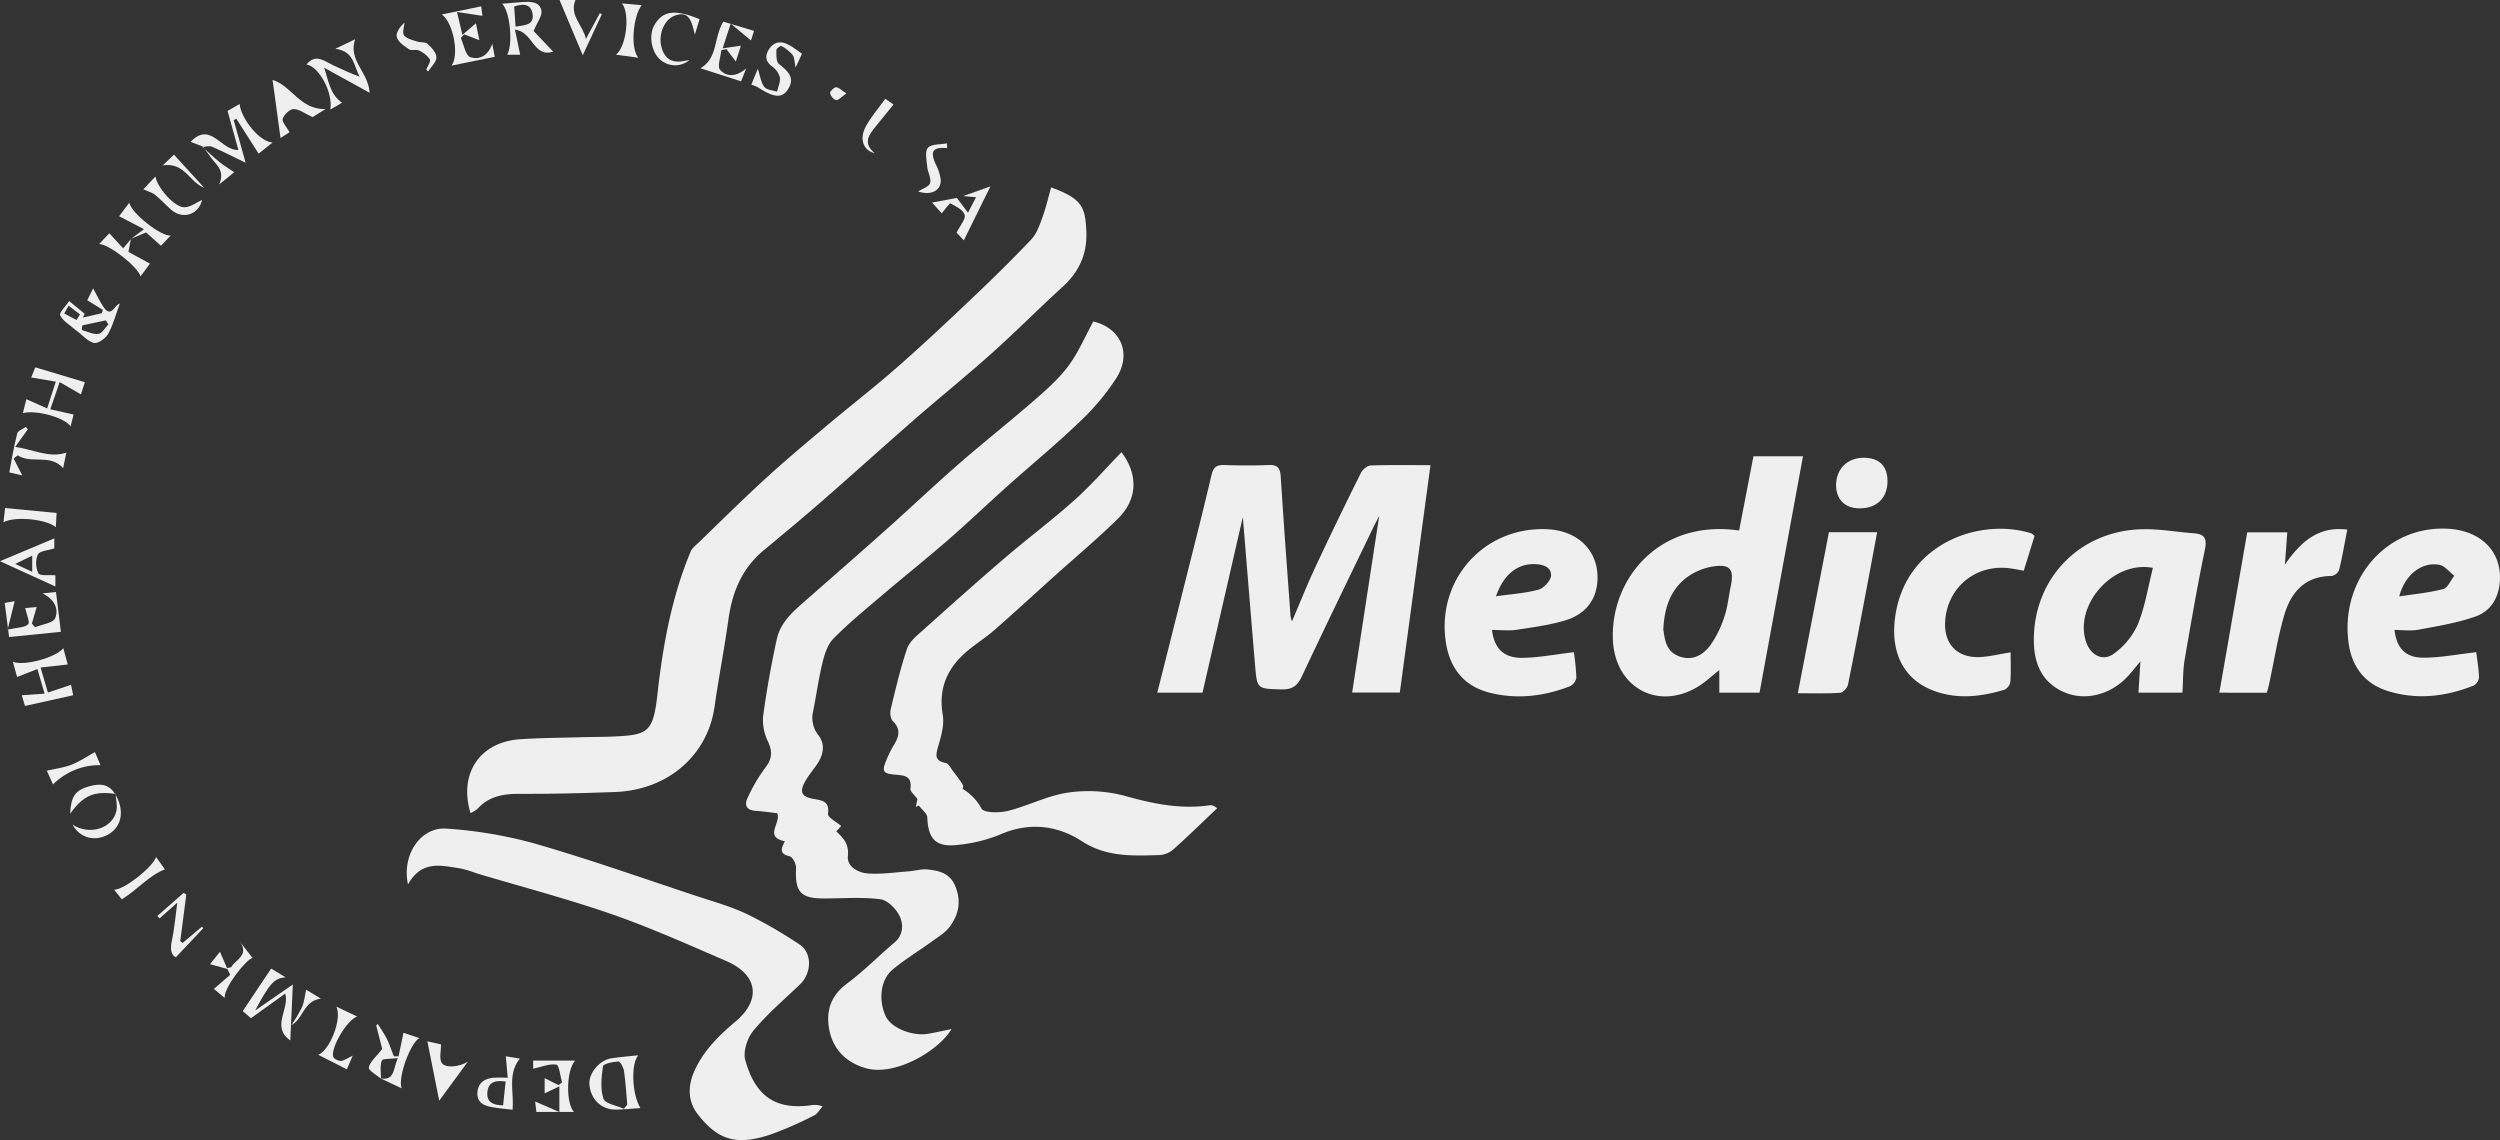 <svg xmlns="http://www.w3.org/2000/svg" viewBox="0 0 985.28 449.28"><rect x="0" y="0" width="985.28" height="449.28" fill="#333333" stroke="none"/><defs><style>.cls-1{fill:#efefef;}</style></defs><g id="Layer_3" data-name="Layer 3"><path class="cls-1" d="M185.45,320.48c-4.69-15.29,3.37-28.07,19.59-29.14,8.13-.54,16.3-.57,24.45-.81,4.16-.11,8.33-.07,12.49-.27,13.28-.62,15.43-1.59,17.09-16.37,2.16-19.34,5.57-38.4,13.11-56.48.59-1.42,2.05-2.52,3.22-3.65,8.72-8.41,17.32-16.95,26.26-25.12,8-7.33,16.36-14.31,24.68-21.3,9.1-7.65,18.51-14.92,27.43-22.76,10.06-8.83,19.82-18,29.53-27.22,7.89-7.49,15.67-15.12,23.14-23,2.14-2.26,3.27-5.63,4.38-8.67,1.41-3.84,2.32-7.86,3.44-11.82,12.43,4.48,13.36,7.92,13.86,16.83.52,9.14-2.69,16.33-9.42,22.43-9.41,8.55-18.35,17.61-27.82,26.08-9.83,8.81-20.13,17.09-30.09,25.77-12.09,10.53-24,21.3-36.05,31.84-7.83,6.83-15.81,13.48-23.81,20.11-8.56,7.11-12.36,16.47-13.85,27.22-1.6,11.51-3.83,22.93-5.48,34.44-2.77,19.3-18.58,32.78-39.12,33.54-12.64.47-25.3.79-37.95.73-6.32,0-11.86,1-16.28,5.85A14.79,14.79,0,0,1,185.45,320.48Z"/><path class="cls-1" d="M331.52,325.54l-1.94,2.13c3,2.7,5.05,5.13,4.58,9.73-.43,4.2,4.1,6.58,7.95,6.85,5.22.36,10.53-.44,15.8-.82,2.63-.19,5.3-1.05,7.85-.75,4.41.54,8.59,1.37,10.72,6.55,2.47,6,1.37,11.12-2.09,15.88-1.7,2.34-4.42,4-6.82,5.73-5.21,3.79-10.77,7.13-15.71,11.22s-5.58,11.91-3,18c2.27,5.46,11.11,8.16,16.14,7.46,3.18-.45,6.32-1.22,10-1.95-5.06,8.58-22.14,18.63-33.61,15.46-7.88-2.18-13.15-7.45-14.61-15.45-1.27-7,.56-13.13,6.92-17.85,6.62-4.91,12.45-10.89,18.78-16.23,3.58-3,3.6-7.18,2.09-10.41-1.35-2.87-4.73-6.3-7.57-6.67-7.32-.94-14.83-.33-22.26-.32-9.25,0-11.48-2.6-11-12,.07-1.57-1.36-4.37-2.54-4.63-4.4-1-3.19-3.26-1.89-5.91-8.41-1.74-1.3-7.28-3-11.06-2.67-.3-5.58-.75-8.5-.94-3.87-.26-4.52-2.47-3.05-5.39a66.39,66.39,0,0,1,6.77-11.5c2.79-3.52,3-6.45,1.13-10.45a18.94,18.94,0,0,1-1.91-9.91c1.37-10.19,3.2-20.34,5.39-30.39,1.57-7.2,7.3-11.67,12.55-16.29,10.44-9.18,20.92-18.31,31.28-27.57,9.36-8.35,18.46-17,27.92-25.25,9.71-8.46,19.83-16.44,29.55-24.89,4.84-4.21,9.77-8.55,13.57-13.64,3.93-5.25,6.54-11.48,9.88-17.58,10.51,2.48,15.35,12.23,9.13,22.22a92.48,92.48,0,0,1-14.6,17.4c-9.06,8.71-18.8,16.71-28.17,25.09-7.86,7-15.49,14.33-23.44,21.25-8.58,7.46-17.48,14.55-26.13,21.92-6.54,5.57-13.2,11-19.24,17.13-2.28,2.31-3.45,6.09-4.27,9.4-1.54,6.26-2.39,12.68-3.66,19a11.07,11.07,0,0,0,2.1,9.73c2.75,3.6,1.88,7.79-.68,11.49-1.51,2.17-3.24,4.22-4.54,6.51-2.39,4.21-1.56,6.16,3.15,7,3.48.64,6.45.83,5.79,5.93C326.1,322.09,329.67,323.93,331.52,325.54Z"/><path class="cls-1" d="M489.81,203.77c-5.46,23.81-10.68,46.51-15.89,69.23H456.1c3.27-13,6.48-25.69,9.65-38.39,3.94-15.77,8-31.52,11.7-47.34.72-3.05,1.91-4.06,5-4,5.82.21,11.66.23,17.47,0,3.4-.14,4.6,1,4.82,4.43,1.16,18.4,2.55,36.79,3.88,55.19a14,14,0,0,0,.56,2c3.21-7.48,6-14.5,9.19-21.32q8.77-18.72,18-37.22c.66-1.32,2.5-2.85,3.85-2.9,7.62-.27,15.26-.13,23.55-.13-4.06,30.13-8.06,59.79-12.08,89.61H532.9c3.52-23,7-45.74,10.67-69.61-1.2,2.33-1.93,3.69-2.59,5.08-9.37,19.44-18.81,38.85-28,58.37-1.73,3.69-3.87,5-7.94,4.93-9.52-.28-9.59-.07-10.37-9.17C493.05,243.41,491.5,224.2,489.81,203.77Z"/><path class="cls-1" d="M442,178.21c6.56,8.77,6.44,18.44-1.39,26.18-8.12,8-16.93,15.34-25.42,23-7.71,6.92-15.33,13.94-23.12,20.78-3.1,2.71-6.58,5-9.81,7.54-8.35,6.66-12.61,14.79-10.71,26,.68,4-.63,8.47-1.82,12.49-1,3.5-1.41,5.65,3,6.49,1.2.22,2.08,2.26,3.06,3.5.8,1,1.56,2,2.3,3.07a14.75,14.75,0,0,1,1.48,2.33c.17.37-.29,1.24-.11,1.36a20.19,20.19,0,0,1,7.37,7.73c.89,1.71,7.06,1.74,10.43.9,8-2,15.52-6,23.55-7.19a56,56,0,0,1,22.55,1.28c11.05,3.11,21.9,5.36,33.35,3.71.75-.11,1.53,0,3,1.15-5.71,5.41-11.34,10.92-17.2,16.17a9.21,9.21,0,0,1-5.4,2.28c-10.58.32-20.95.89-30.72-5.44s-20.85-7.64-32.29-2.62A59.32,59.32,0,0,1,377.33,333c-8.49,1-11.57-2.42-11.86-10.79-.05-1.62-2.19-3.17-3.36-4.75l-1.17.57c.25-1.23.51-2.46.64-3.1-1.13-1.62-2.93-3-2.77-4.14.67-4.74-2.14-5.19-5.61-5.45-5.33-.42-5.8-1.22-3.76-6a39.25,39.25,0,0,1,2.63-5.37c2.09-3.35,3.25-6.4-.2-9.79-.94-.92-1.17-3.25-.82-4.71,1.94-8,3.81-16.09,6.46-23.89.95-2.78,3.84-5.07,6.2-7.19,10.71-9.6,21.44-19.18,32.36-28.54,9-7.71,18.53-14.83,27.36-22.72C429.94,191.32,435.72,184.66,442,178.21Z"/><path class="cls-1" d="M160.8,348.57c-2.56-11.91,5.2-22.82,15.24-22a173.86,173.86,0,0,1,34.71,5.88c21.45,6.19,42.54,13.66,63.75,20.68,6.73,2.22,13.64,4.15,20,7.17a180,180,0,0,1,20.55,11.9c5.08,3.28,4.94,11.24.24,15.76-6.2,5.95-12.82,11.57-18.29,18.13-2.43,2.9-4.24,8.27-3.29,11.67,3.83,13.67,11.3,19.69,25.5,17.89a9.37,9.37,0,0,1,5,.37c-1.1,1.22-2,2.9-3.33,3.56A145.69,145.69,0,0,1,304.07,447c-13.76,4.66-21.06,2.42-29.06-7.84-3.95-5.07-4-11.12-1.37-17,3.59-8.08,9.66-14,16.33-19.65,10.17-8.56,8.63-18.42-3.74-23.76-14.89-6.43-29.74-13.09-45-18.41-17.5-6.08-35.47-10.79-53.24-16.1a47.45,47.45,0,0,0-6.67-2C173.93,341.13,166.22,338.86,160.8,348.57Z"/><path class="cls-1" d="M693.45,273H677.6v-8.9c-3,2.33-5.46,4.7-8.33,6.46-15.9,9.72-32.74.39-33.6-18.28-1.09-24,18.26-47.78,49.74-43.2l5.64-29.25h19.53C704.89,210.75,699.23,241.51,693.45,273Zm-37.91-25c.57,4.2,1.05,8.72,6.21,10.66s9.37-.46,12.24-4.25a41.32,41.32,0,0,0,5.64-11.48c1.29-3.73,1.61-7.78,2.44-11.67,1.45-6.82-.07-9.08-7-8a23.68,23.68,0,0,0-11.43,5.22C658,233.32,655.89,240.26,655.54,248Z"/><path class="cls-1" d="M860.12,273H842.8c.24-3.91.47-7.63.77-12.35-2.26,2.65-3.8,4.71-5.59,6.52-6.68,6.81-16.59,9.19-24.71,5.53-8.6-3.87-11.66-11.24-11.71-20.24-.13-24.46,18-43.32,42.76-43.89,6.75-.16,13.52,1.1,20.29,1.6,4.37.32,5.25,2.16,4.35,6.51-3,14.44-5.49,29-8,43.51C860.31,264.27,860.41,268.45,860.12,273Zm-11.63-49.2c-15.84-3-31.21,14.81-26.32,29.23,1.76,5.19,6.57,7.78,10.89,4.62a28.78,28.78,0,0,0,9.47-11.55C845.38,239.15,846.54,231.49,848.49,223.83Z"/><path class="cls-1" d="M943.7,248.27c.86,7.3,4.37,11,11.64,10.93,6.7-.05,13.38-1.35,20.58-2.16.35,2.93,1,6.46,1.08,10a4.19,4.19,0,0,1-2.14,3.17c-11,4.33-22.21,5.69-33.64,2.18-9.23-2.84-14.32-9.62-15.6-18.88-3.49-25.37,15.22-46.63,39.44-45.11,12.37.78,20.63,8.58,20.2,20-.26,6.78-3.35,12.34-9.57,14.55-7.25,2.57-15,3.81-22.61,5.24C950.07,248.74,946.87,248.27,943.7,248.27Zm1.88-13.21c6.06-.94,11.82-1.46,17.33-2.92,1.8-.47,2.94-3.42,4.38-5.24-2-1.49-3.76-3.9-5.92-4.3C954.44,221.31,947.75,226.56,945.58,235.06Z"/><path class="cls-1" d="M588,248.27c.92,7.27,4.59,11,11.76,11,6.69-.08,13.38-1.4,20.51-2.23a89.62,89.62,0,0,1,1,10.06,4.66,4.66,0,0,1-2.57,3.37c-10.32,4-21,5.26-31.8,2.48-9.88-2.54-15.39-9.5-17-19.4-4-24.73,14.64-45.89,39.54-45,12.61.44,20.86,8.77,20.12,20.46-.5,7.93-5.17,13.11-12.29,15.36-6.41,2-13.24,2.86-19.94,3.89C594.4,248.64,591.36,248.27,588,248.27ZM589.58,235c6.12-.88,11.63-1.19,16.83-2.64,2.09-.58,4.86-3.66,4.89-5.62,0-3.48-3.47-4.37-6.68-4.42C597.93,222.25,592.57,226.44,589.58,235Z"/><path class="cls-1" d="M792.41,257.11c0,4,.18,7.82-.1,11.6a4.26,4.26,0,0,1-2.27,3.1c-9.73,2.93-19.58,4-29.25-.11-10.44-4.46-15.56-14.31-14-27.58,3.38-29.66,33.18-40.41,53.86-33.89.29.09.5.4,1.2,1-1.35,4.31-2.75,8.83-4.26,13.68-2-.34-3.73-.71-5.48-.93-13.29-1.74-24.47,7.3-25.48,20.55-.69,9.06,4.49,14.76,13.55,14.44C783.9,258.81,787.63,257.85,792.41,257.11Z"/><path class="cls-1" d="M874.67,273l11-63.21h15.78c-.28,3.84-.56,7.56-.94,12.72,6.32-9.14,13.28-15.2,24.58-13.8-1.07,5.49-1.94,10.7-3.19,15.81A4,4,0,0,1,919,227c-10.65,0-16.14,6.49-18.78,15.53-2.54,8.73-3.93,17.78-5.85,26.69-.27,1.27-.63,2.52-1,3.79Z"/><path class="cls-1" d="M708.54,273.21c4.16-21.54,8.19-42.38,12.27-63.47h19c-1.13,6-2.19,11.83-3.29,17.62-2.69,14.19-5.33,28.39-8.22,42.53-.25,1.28-2,3.1-3.22,3.17C719.8,273.41,714.48,273.21,708.54,273.21Z"/><path class="cls-1" d="M734.7,180.4c6,.08,9.17,3.31,9.19,9.24,0,6.58-4.22,10.72-11,10.71-5.78,0-9.31-3.53-9.27-9.26C723.69,184.68,728.19,180.32,734.7,180.4Z"/><path class="cls-1" d="M28.84,274l-19,4.22L8.58,274l9-.62-2.84-9.71-8,3.14c-.42-1.53-1-3.67-1.66-6,4,1.78,16.74-1.48,19.88-5.35.7,2.62,1.31,4.87,1.73,6.42L16,263.07c1,3.6,1.87,6.38,2.89,9.86L28,269.88Z"/><path class="cls-1" d="M80,57.78,75.11,55.9c8-8.3,12,3.62,18.84,3.2L89.68,43.71,94.44,41c.58,5.83,7.92,15,13,15.16l-5.51,4.4L93.16,46.82l-1.06.51c1.49,5.3,3,10.6,4.72,16.83-4.84-2.35-9-4.49-13.28-6.34-1-.45-2.49,0-3.75.11Z"/><path class="cls-1" d="M47.22,119.61c-1.5,4.11-2.56,8.29-4.57,11.94-1,1.81-4.12,4-5.65,3.61-2.57-.66-4.64-3.26-7.07-5-2.18-1.91-5-3.48-6.22-5.87-.52-1,2.28-3.7,3.56-5.63l6.1,5-.71,1.48,7.43-1.68.46-1.33-6.17-3.8,2.33-4.67c1.38,2.51,2.54,5,4.07,7.3C43.88,125.56,45.11,120.16,47.22,119.61Zm-4.5,8.25-1-1.61-9.33,2-.12,1.82c2.18.58,4.44,1.81,6.5,1.53C40.23,131.4,41.41,129.18,42.72,127.86Zm-12.56-1.73,1.37-2.22-4.47-3.44-1.75,3.07Z"/><path class="cls-1" d="M98.91,401.28l-3.25-2.79c3.7-5.53,7.28-10.88,11.2-16.76l5.68,3.43c-4.5.43-6.22,2.31-12,13.11L115.41,388c-.35,7.46-.67,14.48-1,22.05-7.69-5.44-.19-12.24-2-18.47Z"/><path class="cls-1" d="M150.13,425.14c-1.7-1.5-5-3.33-4.78-4.42.47-2.26,2.82-4.14,5.29-7.32l-2.36-9.21.55-.66a65,65,0,0,1,3.58,5.77c1.11,2.25,1.88,4.68,2.8,7l1.87,0c.63-3,1.25-6,1.93-9.29l6.26,2.11c-3.52,2-8.53,15.43-7,19.79L150,425c5.65.94,4.84-3.71,6.81-8-2.88.38-6.06.17-6.33,1C149.68,420.12,150.15,422.71,150.13,425.14Z"/><path class="cls-1" d="M33.45,150.63l-1.56,4.8-8.38-4.85L19.83,161.3,29,163.37c-.24.94-.71,2.81-1.18,4.68-2.11-3.41-13.73-6.7-18.81-5.2l1.37-5.53,8.2,3.65L22,150.41l-9.71-1.64,1.62-4Z"/><path class="cls-1" d="M251.53,415.9c-3,3.56-2.39,15.73.89,20.8-3.47.22-6.7.6-9.94.6-5.63,0-9.83-4.26-10.19-10.05-.26-4.3,3.9-9.38,8.56-10.14C244.11,416.57,247.43,416.35,251.53,415.9ZM245.88,437l1.33-1.63c-.4-4.43-.65-8.88-1.28-13.27-.2-1.4-1.48-3.79-2.17-3.75-2.15.09-5.95.88-6.1,1.86-.65,4.23-1.13,8.92.18,12.84C238.5,435,243.08,435.7,245.88,437Z"/><path class="cls-1" d="M197.91,1.47c3-.25,5.56-.5,8.17-.67,3.09-.2,6.68-.16,7.31,3.43.36,2-1.65,4.49-3.08,8l7.69,8.1c-7.75,2.65-8-8-15.05-8.63.75,3.62,1.4,6.71,2.06,9.87H199.9C202.21,17.49,201.12,4.78,197.91,1.47Zm5.28,9c3.8-.52,7.47-.66,6.68-5.15-.67-3.78-3.67-4-7.22-2.76C202.82,5.13,203,7.54,203.19,10.51Z"/><path class="cls-1" d="M145.66,36.56l-17.93-9.89c1.75,4.87,2.14,10.39,7.08,13.82l-4.63,2.69c1.17-6.67-4.51-17-9.38-17.76,3.62-4.46,7-1.34,10.38.23s6.84,3.25,10.6,4.58c-2.39-4-2-10-9.62-11l7.8-3.76C137.07,23.87,145.29,28.44,145.66,36.56Z"/><path class="cls-1" d="M194,17.24l1,5.15-17.06,3.47c3.13-4,.76-16.94-3.82-20.16l15.55-3.2c.23,1.92.39,3.31.44,3.75l-10-1.51c.86,3.66,1.38,5.83,2.13,9l5.32-4.55c.48,2.32.95,4.61,1.37,6.66l-6-2.31L181.61,15c1.21,2.62,1.86,6.89,3.74,7.52C189,23.79,192.5,21.79,194,17.24Z"/><path class="cls-1" d="M24,249,3.58,251.06c-.44-3.48-1.07-8.3-1.73-13.44l3.94-.7C5,240.2,4.15,243.45,3,248.13c3.79-.84,6.61-.73,8.09-2.09.81-.75-.65-3.95-1.15-6.4l4.51-.4-1.89,6.54,1.27,1.41c2.76-1.14,7.15-1.63,7.93-3.57,1.55-3.88-.56-7.61-5-9.74l5.3-.58Z"/><path class="cls-1" d="M294.07,27l-2,5.06-16-5.16c7-4.12,5.09-12,9-18.37l12.1,3.64c-.56,1.78-1,3.1-1.2,3.77l-8-6.62c-1.19,3.64-2,6.07-3.17,9.74L292,18l-2,6.26c-1.26-1.68-2.49-3.31-3.73-4.94l-2,.46c-.24,2.67-1.68,6.47-.46,7.79C286.68,30.65,290.56,30,294.07,27Z"/><path class="cls-1" d="M128.27,43l-5.09,3.16c-3-1.39-5.24-3.15-7.48-3.18-1.49,0-3.78,2.2-4.28,3.84-.37,1.24,1.54,3.17,2.7,5.29l-3.57,2.28-3.12-22.9C115.1,33.91,118.18,43.2,128.27,43Z"/><path class="cls-1" d="M226.68,418c-3.46,3.69-3.78,16.54-.49,20.23H211.4c-.2-1.62-.36-3-.49-4.1l9.54,4.12V428.16l-5.8,2.74v-6l5.43,2.75,1.43-1.06c-.72-2.47-1.13-6.86-2.22-7-2.84-.46-6,.93-9.17,1.62V418Z"/><path class="cls-1" d="M168.44,410.41l5.38,1.19c0,2.75-.75,5.38.18,7.13,1.3,2.48,7.3,1.69,10.38-.31-3.5,4.76-7,9.53-11.28,15.38C171.41,425.32,169.92,417.86,168.44,410.41Z"/><path class="cls-1" d="M199.34,416.29l5.54.92c-4.95,6.17-2.22,13.14-2.89,20.16-2.46-.31-5.53-.54-8.53-1.12s-5.45-1.91-5.31-5.48c.15-3.81,2.58-5.57,6.08-6a55.26,55.26,0,0,1,5.88,0C199.84,421.8,199.61,419.21,199.34,416.29Zm-1.05,19.34c.32-3.15.63-6.27,1-9.37-4.19-.63-6.82.24-7.2,4.12S194.11,435.54,198.29,435.63Z"/><path class="cls-1" d="M316.08,21.16c-.66,1.44-1.32,2.88-2.49,5.41-.56-2.44-.5-4.06-1.27-5a16.1,16.1,0,0,0-4.4-3.46c-.27-.16-2,1.07-1.94,1.63,0,1.87-.1,4.55,1,5.46,3.49,2.84,6.66,5.46,3.42,10.22-2.33,3.43-5.5,3-11.68-1a15.85,15.85,0,0,0-2.62-1.05c.78-1.9,1.52-3.73,2.56-6.24,1,3.05,1.28,5.52,2.59,7.15.95,1.19,3.28,1.28,5,1.86.42-1.91,1.4-3.92,1.09-5.7a8,8,0,0,0-3.13-4.32c-2.81-2.12-2.63-4.5-1-6.92,1.86-2.72,4.59-3.16,7.46-1.6C312.4,18.45,313.92,19.68,316.08,21.16Z"/><path class="cls-1" d="M371.13,84.07l-3.79-4.24L377.11,78c1.37,1.81,2.68,3.57,4.39,5.84l3.16-6.12-5.08-.45,10.76-3.82c-3.73,7.58-7,14.2-10.49,21.29L377,91.68c1.42-2.89,3.69-5.37,3.19-7-.59-2-3.47-3.36-5.62-4.52C374.27,80,372.51,82.47,371.13,84.07Z"/><path class="cls-1" d="M0,221.18l21.4-9v3.92c-2.5.87-5.78,1-6.5,2.47a9.18,9.18,0,0,0,.25,7.4c.56,1.06,4.11.55,6.68.78v4.4Zm6,1.07,6.7,3.11V219Z"/><path class="cls-1" d="M73.43,352.52q-1.2,9.19-2.39,18.4l.95.7,7.54-6.38.6.54-10.8,11.48c-1.8-.78-2.39-3-1.61-6.44,1-4.6,1.38-9.35,2.15-15.06l-7,6.18L62,361l10.37-9.11Z"/><path class="cls-1" d="M275.7,7.55c-.48,1.62-1,3.25-1.81,6.07-1.38-4.9-2-9.44-7.69-7.55-4.51,1.51-7,7.72-5.36,13,1.34,4.38,4.41,6,9.25,4.85a14.46,14.46,0,0,1,1.56-.19,8.82,8.82,0,0,1-11.45-.23c-3.52-3-4.62-9.71-2.25-13.7C261.28,4.19,266,3.57,275.7,7.55Z"/><path class="cls-1" d="M5.37,180.68l3.39,6.68-5.1-1.19c1-5.35,1.85-10.41,3.13-15.35.28-1.08,2.23-1.74,3.4-2.59l.75,1c-1.47,2-2.95,4.1-4.95,6.9,7.39,1.05,13.32,4.48,20.15,2.27l-1.26,6.12C19.83,178.71,12.34,183,7,179.45Z"/><path class="cls-1" d="M91.1,381.21c1.57-3,7.42-4.71,3.33-10.24l5.13,6.61c-2.2.11-11.5,11.69-11,15.73l-4.26-3.56,6.43-5.58-1.11-2.28L82.78,380l3.91-4.91,2.78,6.46Z"/><path class="cls-1" d="M229.67,21.78,220.52,0h6.29c-2.58,6,3,9.94,4.11,15.34L236.4,5.2l.81.36C234.83,10.68,232.46,15.79,229.67,21.78Z"/><path class="cls-1" d="M140.74,400.62c-4,1.42-10.35,12.11-9.43,15.82.2.8,2,1.75,3,1.69,1.35-.1,2.63-1.11,4.7-2.08l-2.31,5.41c-3.86-2-7.44-3.8-11.24-5.74,4.59-1.92,9.42-14.18,7.1-19Z"/><path class="cls-1" d="M373.26,58.38c-5.66-.49-6.79,1.19-4.46,6.41a17.88,17.88,0,0,1,1.95,6c.21,4.39-3.85,6.38-8.89,4.66,1.63-1.07,4.29-1.86,4.7-3.3.53-1.89-.94-4.26-1.13-6.46-.22-2.55-1-6,.29-7.47s4.92-1.23,7.51-1.73Z"/><path class="cls-1" d="M51.65,94.14l5.1-3.81-9.81-5.11,4-5.31c.89,4.14,12.36,13.23,16.34,12.93l-3.86,4-5.84-5.23-5.93,2.49Z"/><path class="cls-1" d="M245.14,1.35l7.72.7c-3.48,4.69-4.42,17.14-1.29,20.7l-8.85-1.2C246.66,18.82,248.5,5.68,245.14,1.35Z"/><path class="cls-1" d="M79.63,78.78c-1.26,5.71-7.51,8-12.27,3.8-2.1-1.87-4-4-6.19-5.75-1.22-1-2.88-1.39-4.68-2.22l4.77-5.06C62,74,68.68,81.65,72.62,81.69,75.08,81.71,77.56,79.7,79.63,78.78Z"/><path class="cls-1" d="M168,27.45c.52-1.39,1.86-3.24,1.39-4.07a10.22,10.22,0,0,0-4.31-3.48c-1.1-.54-2.92.18-3.86-.46-1.9-1.29-4.29-2.88-4.82-4.81-.49-1.73,1.24-4.08,3-5.71-.11,1.72-.93,4-.15,5,1,1.33,3.25,1.82,5.05,2.43,1.39.47,3.34.11,4.27,1,1.55,1.41,3.42,3.49,3.42,5.29s-2.09,3.7-3.26,5.55Z"/><path class="cls-1" d="M22,207.76c-4-3.31-16.33-4.34-20.62-1.93l.63-5.61,20.29,1.95Z"/><path class="cls-1" d="M51.61,94.13l-1,5.14,8.5,4.64-3.71,5C54.17,105,43.07,96.27,39.08,96.18l4-4.25,5.46,5.95c1.28-1.52,2.21-2.63,3.13-3.74Z"/><path class="cls-1" d="M48,354.43l-3-3.78c4,0,15.19-8.91,16.51-12.87l3.5,4.84C58.62,345.07,54.21,350.66,48,354.43Z"/><path class="cls-1" d="M45.4,313c3.79,6.23,2.67,12.82-2.7,15.85s-11.25,1.4-14.11-3.84c6.67,4.32,15.79,1.54,17.29-5.46.45-2.11-.19-4.45-.33-6.68Z"/><path class="cls-1" d="M37.42,296.41l2.2,5.15a25.84,25.84,0,0,0-18.73,7.6c-.63-1.4-1.66-3.7-2.44-5.42,3.33-.77,6.68-1.18,9.73-2.36S34.13,298.22,37.42,296.41Z"/><path class="cls-1" d="M348.91,38.94l3.24,2.25c-2.44,3-4.78,5.85-7.1,8.73-2.62,3.24-5.09,6.51-.3,10.46-4.6-1.07-6.17-5.67-3.49-10.61C343.31,46,346.22,42.68,348.91,38.94Z"/><path class="cls-1" d="M45.55,312.9c-8.52-1.25-12.73.58-17.91,7.8.31-6.72,1.93-9.23,7.49-10.81,4-1.13,7.83-1.12,10.26,3.15Z"/><path class="cls-1" d="M114.85,404A62,62,0,0,0,119,397c.9-2.07,1.1-4.45,1.66-6.94l5.82,3.53C119.62,394.4,119.65,401.39,114.85,404Z"/><path class="cls-1" d="M64.15,65.18l4.41-4.24L80.47,74C74.64,71.88,72.86,63.85,64.15,65.18Z"/><path class="cls-1" d="M79.79,57.93c2.25,2,4.43,4.1,6.78,6,1.73,1.4,3.67,2.53,5.74,3.93L86.38,72.7c2.44-5.62-1.3-7.8-3.31-10.71-1-1.44-2.06-2.81-3.1-4.21Z"/><path class="cls-1" d="M333.56,36.81c-1.91,1.33-3,2.73-4,2.63s-2.22-1.64-2.42-2.72c-.12-.66,1.5-2.32,2.34-2.33C330.54,34.39,331.63,35.59,333.56,36.81Z"/></g></svg>